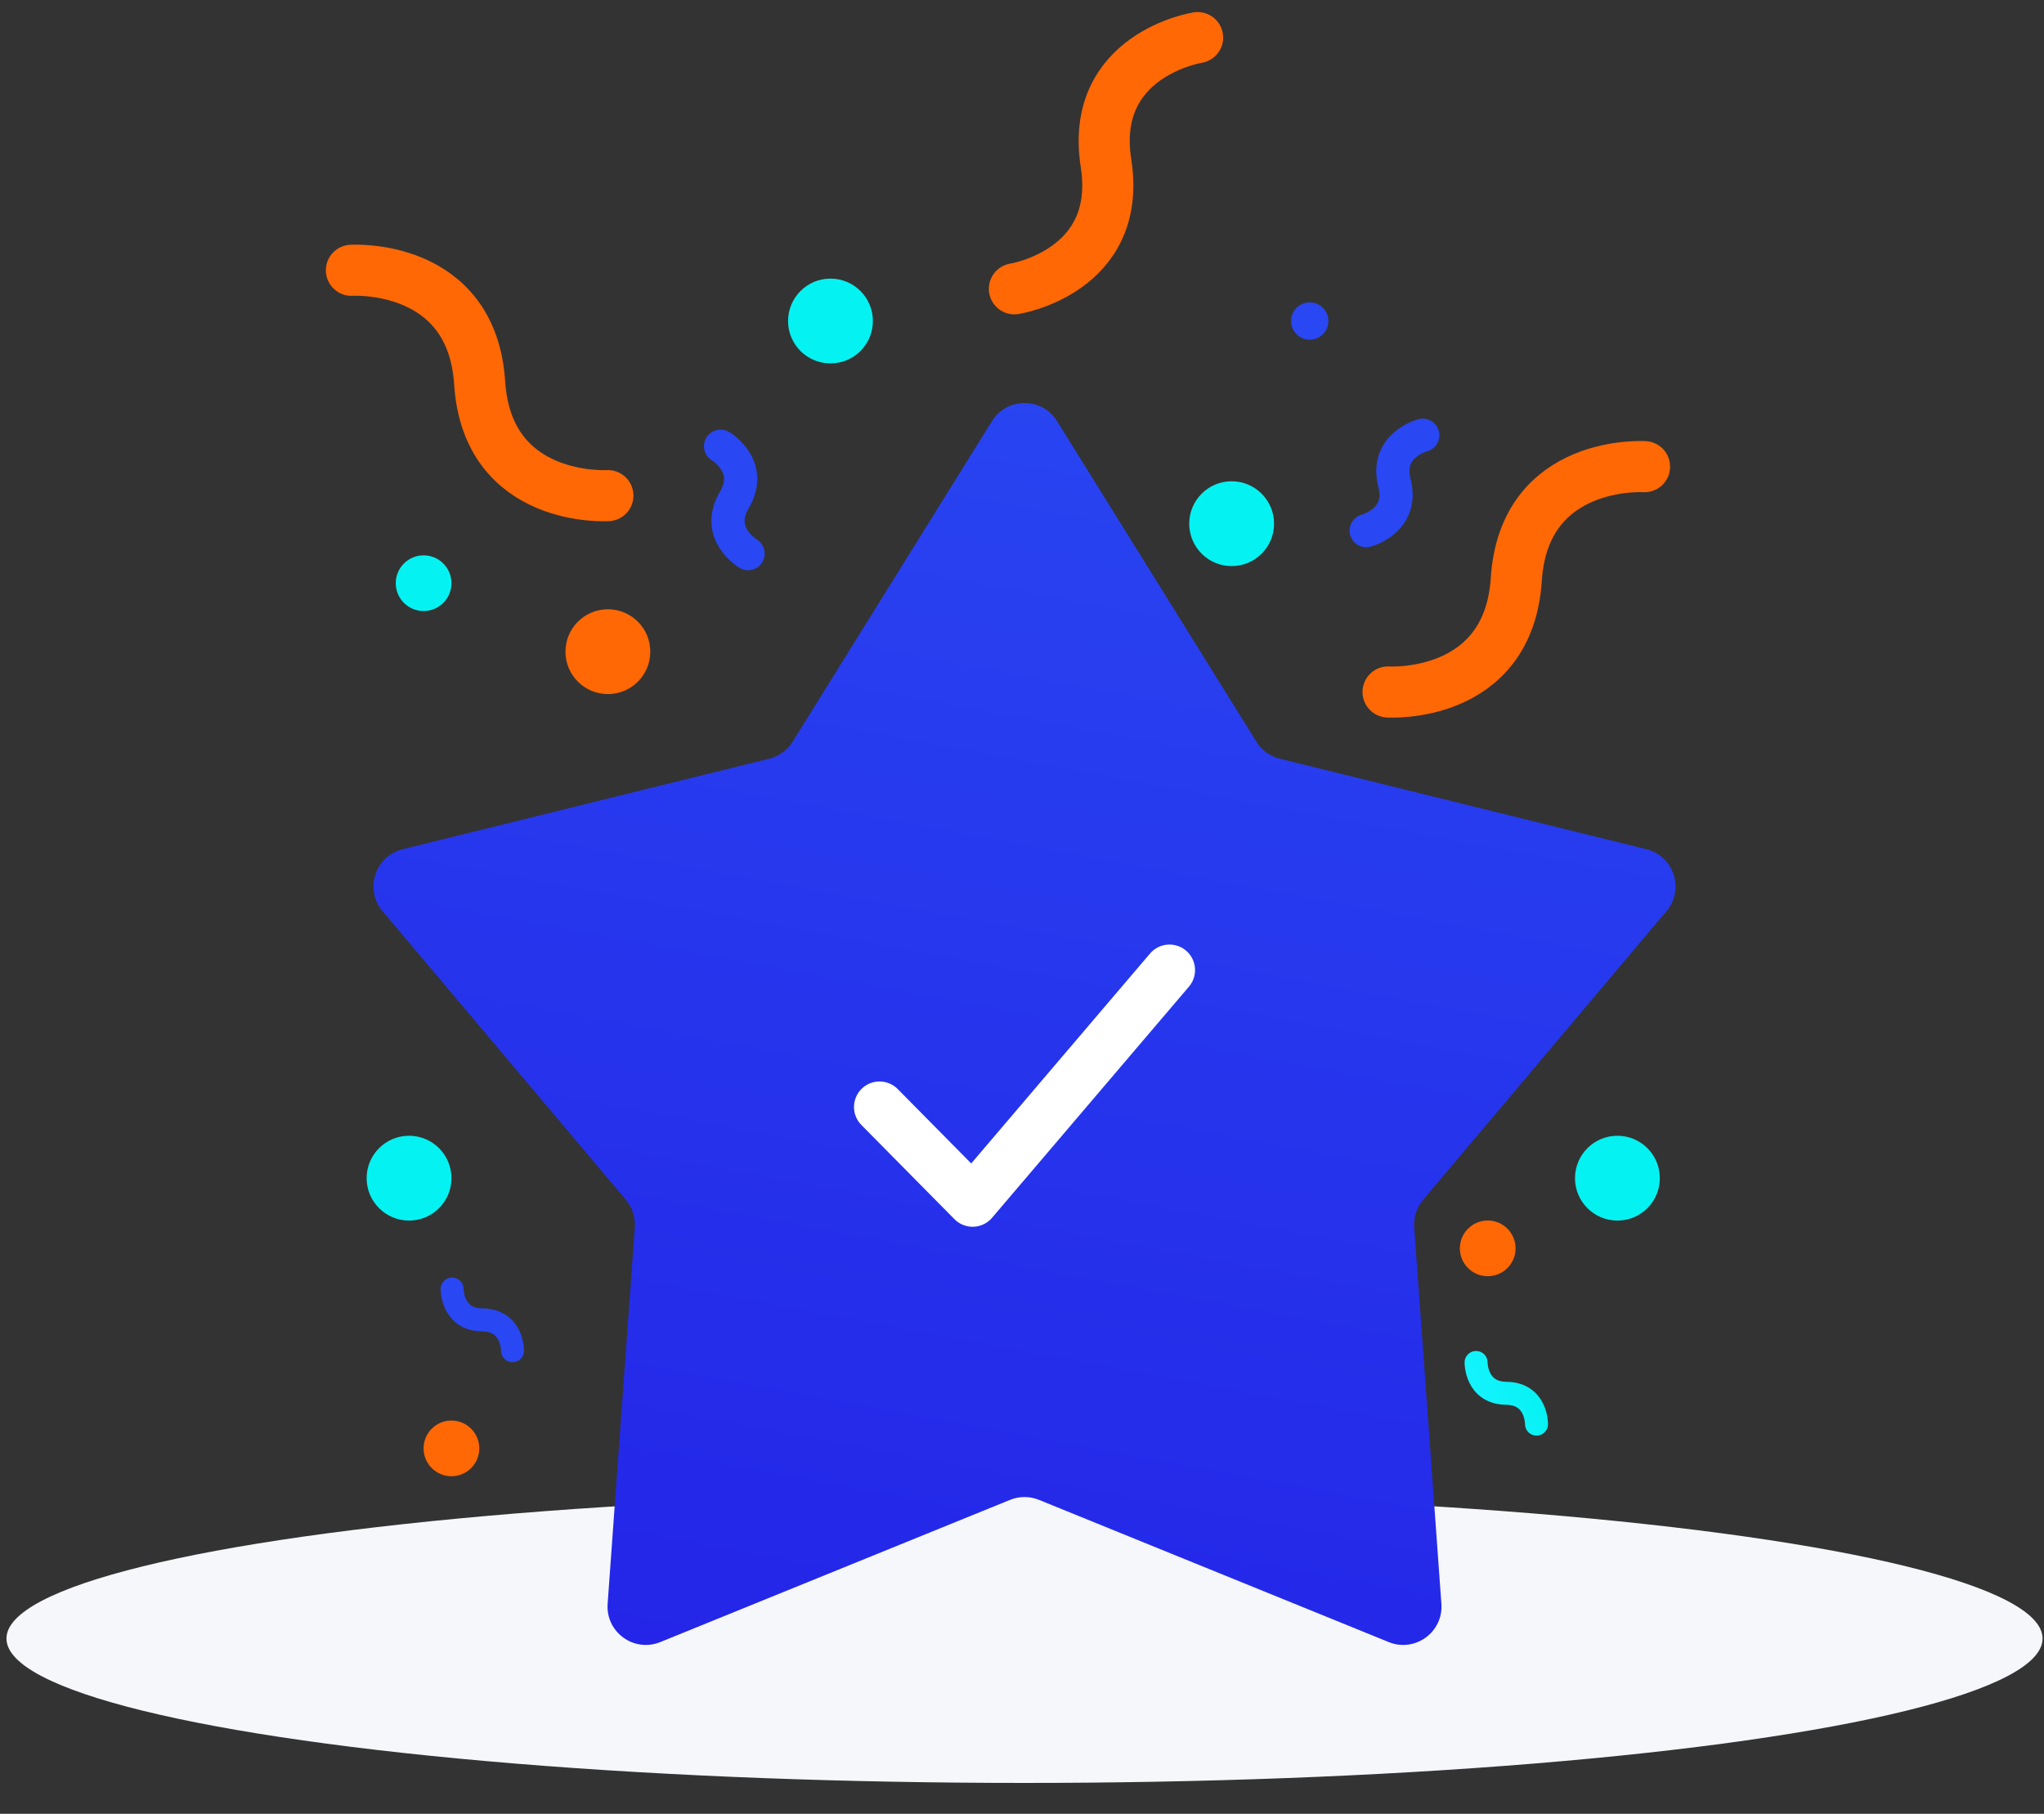 <svg width="160" height="142" viewBox="0 0 160 142" fill="none" xmlns="http://www.w3.org/2000/svg">
<rect x="0" y="0" width="160" height="142" fill="#333333" stroke="none"/>
<path d="M65.008 28.451C66.842 28.451 68.328 26.965 68.328 25.131C68.328 23.297 66.842 21.811 65.008 21.811C63.174 21.811 61.688 23.297 61.688 25.131C61.688 26.965 63.174 28.451 65.008 28.451Z" fill="#05F2F2"/>
<path d="M47.584 54.34C49.418 54.34 50.904 52.853 50.904 51.019C50.904 49.185 49.418 47.699 47.584 47.699C45.75 47.699 44.264 49.185 44.264 51.019C44.264 52.853 45.75 54.34 47.584 54.34Z" fill="#FF6805"/>
<path d="M32.02 95.558C33.853 95.558 35.34 94.071 35.34 92.237C35.34 90.404 33.853 88.917 32.02 88.917C30.186 88.917 28.699 90.404 28.699 92.237C28.699 94.071 30.186 95.558 32.02 95.558Z" fill="#05F2F2"/>
<path d="M126.608 95.558C128.441 95.558 129.928 94.071 129.928 92.237C129.928 90.404 128.441 88.917 126.608 88.917C124.774 88.917 123.287 90.404 123.287 92.237C123.287 94.071 124.774 95.558 126.608 95.558Z" fill="#05F2F2"/>
<path d="M33.159 47.837C34.363 47.837 35.339 46.861 35.339 45.657C35.339 44.453 34.363 43.477 33.159 43.477C31.955 43.477 30.979 44.453 30.979 45.657C30.979 46.861 31.955 47.837 33.159 47.837Z" fill="#05F2F2"/>
<path d="M102.522 26.595C103.329 26.595 103.984 25.941 103.984 25.134C103.984 24.326 103.329 23.672 102.522 23.672C101.715 23.672 101.061 24.326 101.061 25.134C101.061 25.941 101.715 26.595 102.522 26.595Z" fill="#2947F2"/>
<path d="M35.338 115.573C36.542 115.573 37.518 114.597 37.518 113.393C37.518 112.189 36.542 111.212 35.338 111.212C34.133 111.212 33.157 112.189 33.157 113.393C33.157 114.597 34.133 115.573 35.338 115.573Z" fill="#FF6805"/>
<path d="M116.456 99.913C117.66 99.913 118.636 98.937 118.636 97.733C118.636 96.528 117.66 95.552 116.456 95.552C115.252 95.552 114.275 96.528 114.275 97.733C114.275 98.937 115.252 99.913 116.456 99.913Z" fill="#FF6805"/>
<path d="M96.41 44.319C98.244 44.319 99.731 42.832 99.731 40.998C99.731 39.164 98.244 37.678 96.41 37.678C94.576 37.678 93.09 39.164 93.09 40.998C93.09 42.832 94.576 44.319 96.41 44.319Z" fill="#05F2F2"/>
<ellipse cx="80.197" cy="128.279" rx="79.691" ry="11.305" fill="#F5F7FA"/>
<path d="M77.649 32.969C78.823 31.081 81.57 31.081 82.744 32.969L98.351 58.07C98.764 58.735 99.42 59.211 100.18 59.399L128.875 66.485C131.033 67.018 131.882 69.631 130.449 71.331L111.4 93.93C110.895 94.529 110.645 95.3 110.701 96.08L112.829 125.561C112.989 127.778 110.766 129.393 108.707 128.556L81.327 117.422C80.602 117.127 79.791 117.127 79.067 117.422L51.686 128.556C49.627 129.393 47.404 127.778 47.564 125.561L49.692 96.08C49.748 95.3 49.498 94.529 48.994 93.931L29.944 71.331C28.511 69.631 29.36 67.018 31.518 66.485L60.214 59.399C60.973 59.211 61.629 58.735 62.042 58.07L77.649 32.969Z" fill="url(#paint0_linear_437_8088)"/>
<path d="M68.849 86.667L76.134 94.041L91.545 75.947" stroke="white" stroke-width="4" stroke-linecap="round" stroke-linejoin="round"/>
<path d="M27.508 21.161C27.508 21.161 36.937 20.552 37.547 29.981C38.156 39.41 47.585 38.801 47.585 38.801" stroke="#FF6805" stroke-width="4" stroke-linecap="round" stroke-linejoin="round"/>
<path d="M128.731 36.534C128.731 36.534 119.302 35.925 118.693 45.354C118.083 54.783 108.654 54.174 108.654 54.174" stroke="#FF6805" stroke-width="4" stroke-linecap="round" stroke-linejoin="round"/>
<path d="M111.371 34.075C111.371 34.075 108.396 34.834 109.156 37.809C109.916 40.783 106.941 41.543 106.941 41.543" stroke="#2947F2" stroke-width="2.6" stroke-linecap="round" stroke-linejoin="round"/>
<path d="M115.545 106.667C115.545 106.667 115.522 109.056 117.91 109.079C120.299 109.102 120.276 111.491 120.276 111.491" fill="#05F2F2"/>
<path d="M115.545 106.667C115.545 106.667 115.522 109.056 117.91 109.079C120.299 109.102 120.276 111.491 120.276 111.491" stroke="url(#paint1_linear_437_8088)" stroke-width="1.8" stroke-linecap="round" stroke-linejoin="round"/>
<path d="M35.389 100.919C35.389 100.919 35.365 103.308 37.754 103.331C40.143 103.355 40.119 105.744 40.119 105.744" stroke="#2947F2" stroke-width="1.8" stroke-linecap="round" stroke-linejoin="round"/>
<path d="M56.406 34.932C56.406 34.932 59.047 36.497 57.482 39.139C55.918 41.78 58.559 43.344 58.559 43.344" stroke="#2947F2" stroke-width="2.6" stroke-linecap="round" stroke-linejoin="round"/>
<path d="M93.747 2.943C93.747 2.943 85.245 4.275 86.576 12.777C87.908 21.28 79.405 22.612 79.405 22.612" stroke="#FF6805" stroke-width="4" stroke-linecap="round" stroke-linejoin="round"/>
<defs>
<linearGradient id="paint0_linear_437_8088" x1="119.455" y1="28.872" x2="96.329" y2="153.341" gradientUnits="userSpaceOnUse">
<stop stop-color="#2947F2"/>
<stop offset="1" stop-color="#2320E6"/>
</linearGradient>
<linearGradient id="paint1_linear_437_8088" x1="115.607" y1="111.086" x2="120.998" y2="109.13" gradientUnits="userSpaceOnUse">
<stop stop-color="#15F3FF"/>
<stop offset="1" stop-color="#05F2F2"/>
</linearGradient>
</defs>
</svg>

